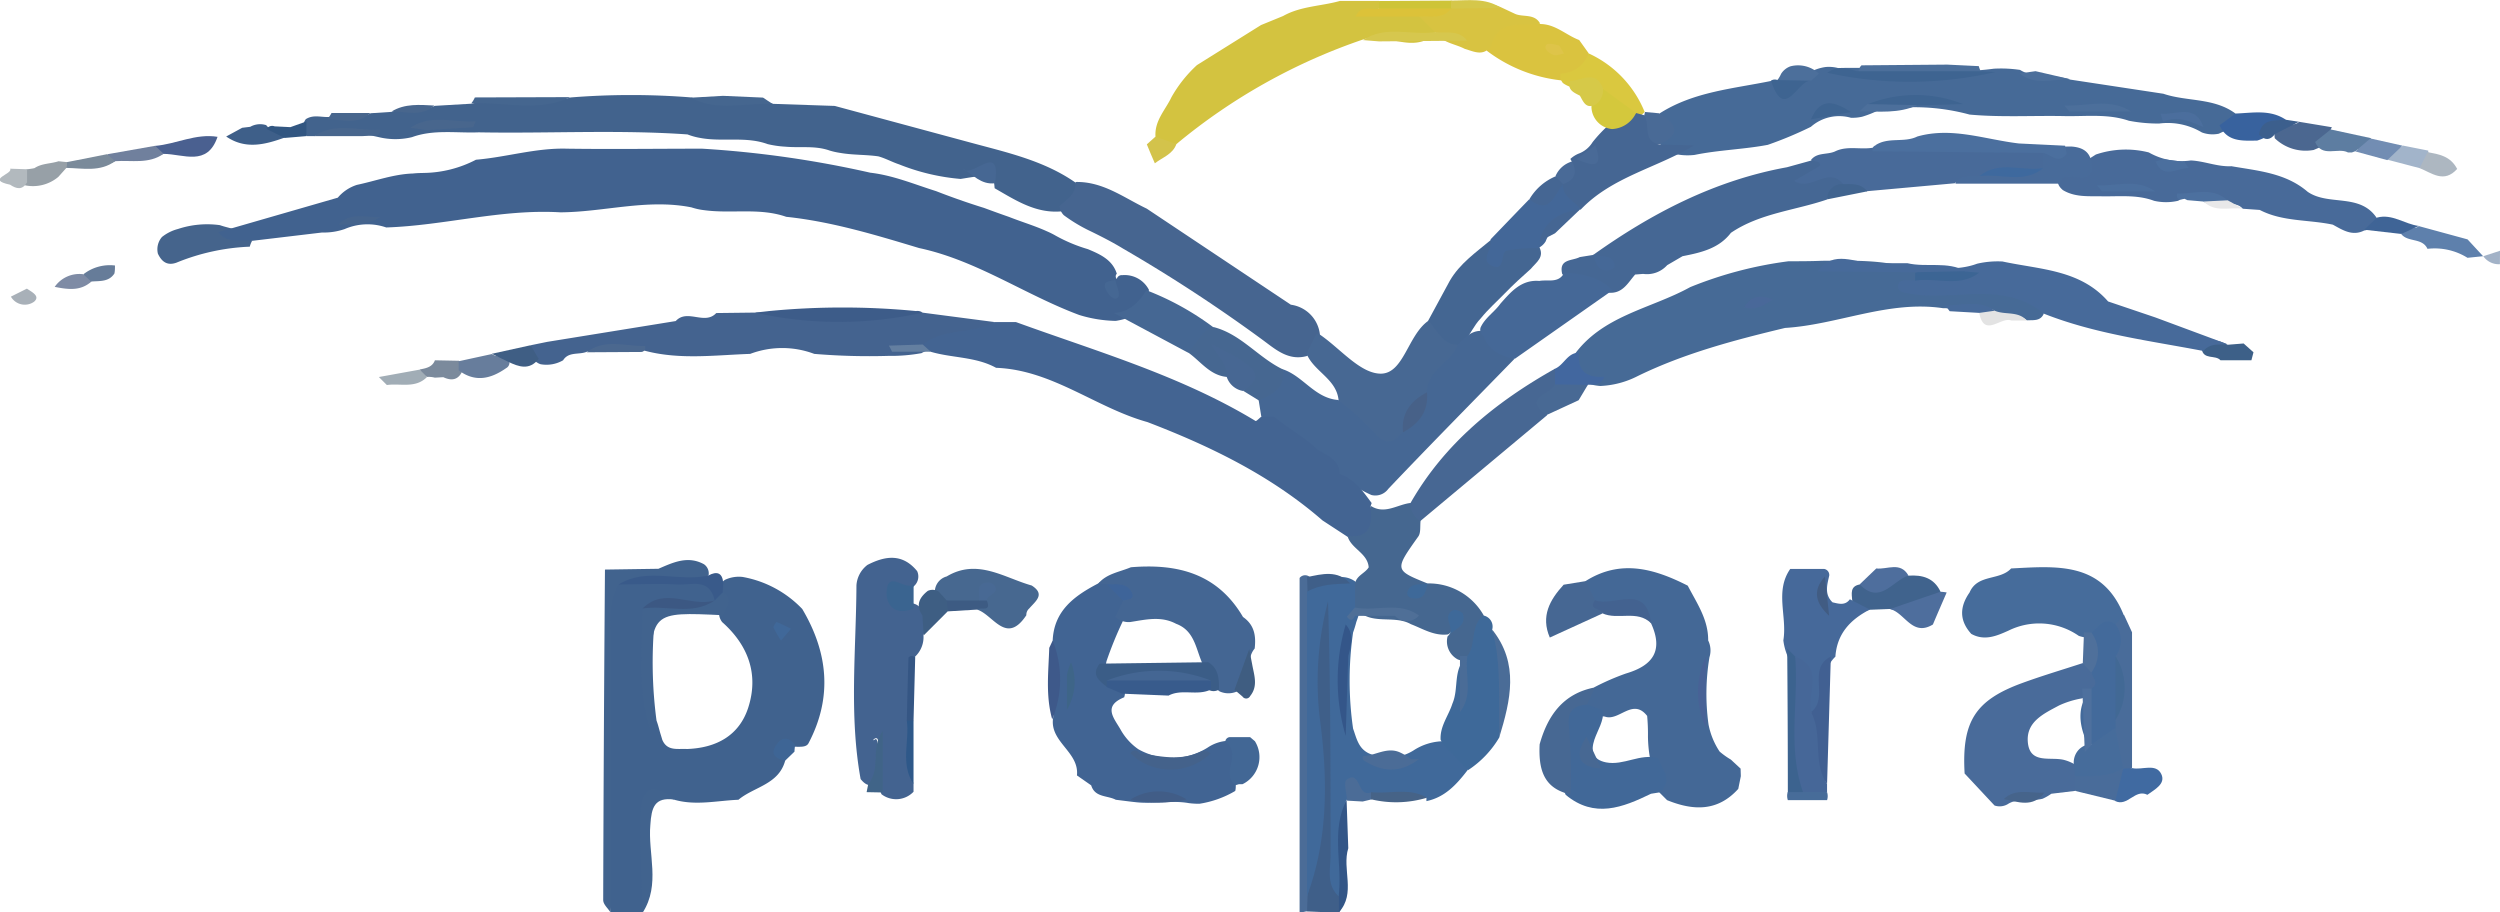 <svg xmlns="http://www.w3.org/2000/svg" viewBox="0 0 312.25 113.97"><defs><style>.cls-1{fill:#45648c;}.cls-2{fill:#486a99;}.cls-3{fill:#5e80ac;}.cls-4{fill:#3f6496;}.cls-5{fill:#3d6088;}.cls-6{fill:#496c9a;}.cls-7{fill:#406aa1;}.cls-8{fill:#4a6090;}.cls-9{fill:#3e5f89;}.cls-10{fill:#70809d;}.cls-11{fill:#7a8a9a;}.cls-12{fill:#97a0a7;}.cls-13{fill:#b2b9be;}.cls-14{fill:#42638d;}.cls-15{fill:#45668f;}.cls-16{fill:#325681;}.cls-17{fill:#48668d;}.cls-18{fill:#466590;}.cls-19{fill:#d3c34b;}.cls-20{fill:#a2b2c7;}.cls-21{fill:#466a97;}.cls-22{fill:#dac33f;}.cls-23{fill:#dac83f;}.cls-24{fill:#496a96;}.cls-25{fill:#3e6491;}.cls-26{fill:#4c6f9b;}.cls-27{fill:#38629e;}.cls-28{fill:#4b6790;}.cls-29{fill:#3c5f8d;}.cls-30{fill:#5d7da1;}.cls-31{fill:#a2b4ca;}.cls-32{fill:#728db3;}.cls-33{fill:#adb7c1;}.cls-34{fill:#d3c340;}.cls-35{fill:#d8c341;}.cls-36{fill:#cec438;}.cls-37{fill:#d5c74a;}.cls-38{fill:#667c99;}.cls-39{fill:#7e8ba5;}.cls-40{fill:#a8b0b8;}.cls-41{fill:#41628f;}.cls-42{fill:#476a9a;}.cls-43{fill:#4c709f;}.cls-44{fill:#e8e8e9;}.cls-45{fill:#486b9a;}.cls-46{fill:#4b6f9e;}.cls-47{fill:#466a96;}.cls-48{fill:#466c9b;}.cls-49{fill:#e3e3e3;}.cls-50{fill:#496b9a;}.cls-51{fill:#436a9b;}.cls-52{fill:#426995;}.cls-53{fill:#466793;}.cls-54{fill:#a1adb6;}.cls-55{fill:#7b8a9c;}.cls-56{fill:#40628e;}.cls-57{fill:#41638e;}.cls-58{fill:#d6c74e;}.cls-59{fill:#476893;}.cls-60{fill:#416493;}.cls-61{fill:#436390;}.cls-62{fill:#476890;}.cls-63{fill:#3e598a;}.cls-64{fill:#355684;}.cls-65{fill:#3e5e83;}.cls-66{fill:#2e5889;}.cls-67{fill:#3d5b83;}.cls-68{fill:#426795;}.cls-69{fill:#456693;}.cls-70{fill:#4b6e9d;}.cls-71{fill:#dec449;}.cls-72{fill:#d4c83c;}.cls-73{fill:#d6c948;}.cls-74{fill:#3f5f89;}.cls-75{fill:#4b6c97;}.cls-76{fill:#335687;}.cls-77{fill:#dcc239;}.cls-78{fill:#456793;}.cls-79{fill:#45648d;}.cls-80{fill:#44638f;}.cls-81{fill:#677d9c;}.cls-82{fill:#3f5e84;}.cls-83{fill:#3c6594;}.cls-84{fill:#456794;}.cls-85{fill:#41648f;}.cls-86{fill:#3e699e;}.cls-87{fill:#40638d;}.cls-88{fill:#4e6e9d;}.cls-89{fill:#42679f;}.cls-90{fill:#496899;}.cls-91{fill:#4f709b;}.cls-92{fill:#46699a;}.cls-93{fill:#4e709e;}.cls-94{fill:#46648b;}.cls-95{fill:#4b688f;}.cls-96{fill:#3e6595;}.cls-97{fill:#395a8a;}.cls-98{fill:#3c5883;}.cls-99{fill:#406899;}.cls-100{fill:#446692;}.cls-101{fill:#436798;}.cls-102{fill:#496a97;}.cls-103{fill:#466791;}.cls-104{fill:#476188;}.cls-105{fill:#436492;}.cls-106{fill:#446693;}.cls-107{fill:#3b5d87;}.cls-108{fill:#385b8c;}.cls-109{fill:#44628b;}.cls-110{fill:#3e6588;}.cls-111{fill:#415d87;}.cls-112{fill:#3e6499;}.cls-113{fill:#3a6490;}.cls-114{fill:#406488;}.cls-115{fill:#486994;}.cls-116{fill:#3f5d81;}.cls-117{fill:#446896;}.cls-118{fill:#40699a;}.cls-119{fill:#456790;}.cls-120{fill:#476793;}.cls-121{fill:#3e6999;}.cls-122{fill:#416898;}.cls-123{fill:#436290;}.cls-124{fill:#4a6c97;}.cls-125{fill:#466387;}.cls-126{fill:#3d5c89;}.cls-127{fill:#647fa0;}.cls-128{fill:#456897;}.cls-129{fill:#466798;}.cls-130{fill:#3c638f;}.cls-131{fill:#416092;}.cls-132{fill:#415c83;}.cls-133{fill:#476c99;}.cls-134{fill:#486296;}.cls-135{fill:#345689;}.cls-136{fill:#4f6f97;}</style></defs><g id="Capa_2" data-name="Capa 2"><g id="Capa_1-2" data-name="Capa 1"><path class="cls-1" d="M31.47,30.12a2.54,2.54,0,0,0-.27.69,27,27,0,0,0-9.17,2c-1.15.41-1.84-.13-2.31-1.13a2.35,2.35,0,0,1,.51-2.08,5.38,5.38,0,0,1,2-1,11.6,11.6,0,0,1,5.23-.48C28.89,28.63,30.53,28.66,31.47,30.12Z"/><path class="cls-2" d="M282.24,26.22l-2.13-.15c-.66-.8-1.72-.45-2.52-.86-1.84-.35-3.67-1.19-5.55-.13a6.65,6.65,0,0,1-3,0c-2.24-.84-4.58-.49-6.88-.57-1.54,0-3.11.08-4.51-.77-1.09-.93-.6-1.75.35-2.26a41.46,41.46,0,0,0,3.77-2.18,11.66,11.66,0,0,1,6.62-.26,8.19,8.19,0,0,0,5.25,1c1.71.08,3.33.81,5.07.72,3.33.58,6.78.84,9.51,3.19,2.62,1.82,6.59.11,8.67,3.33a1.85,1.85,0,0,1-1.6,1.51c-1.49.75-2.69-.06-3.92-.73C288.32,27.41,285.1,27.71,282.24,26.22Z"/><path class="cls-3" d="M310.14,32l-1.95.2a7.72,7.72,0,0,0-5-1.12c-.64-1.41-2.43-.79-3.27-1.84.39-1.07,1.56-.45,2.19-1l6.09,1.66Z"/><path class="cls-4" d="M302.11,28.22l-2.19,1-4.64-.53,1.6-1.51C298.79,26.66,300.34,28,302.11,28.22Z"/><path class="cls-5" d="M281.46,44c-.09.33-.18.66-.26,1L277.34,45c-.63-.73-2.15,0-2.35-1.44.89-1.44,2-1.15,3.24-.5l2-.16Z"/><path class="cls-6" d="M265.29,76.8l1,2.17q0,8.46,0,16.92a1.25,1.25,0,0,1-1.18.29,3.24,3.24,0,0,1-.86-1,9.92,9.92,0,0,1-1-4.44,7.15,7.15,0,0,1,.19-1.3,17,17,0,0,0,.15-7,16.63,16.63,0,0,1,.22-4.51A2,2,0,0,1,265.29,76.8Z"/><path class="cls-7" d="M265.21,96l1.12-.06c1.22.27,2.93-.65,3.61.73.6,1.23-.81,1.93-1.73,2.6-1.54-.78-2.47,1.52-4,.79C263,98.29,263.67,97,265.21,96Z"/><path class="cls-8" d="M27.17,17.09c-1.28,3.76-4.26,2.14-6.74,2.13-1,.38-1.26-.09-1.05-1C22,18,24.45,16.64,27.17,17.09Z"/><path class="cls-9" d="M35.54,17.19c-2.45.88-4.89,1.51-7.29-.14l2-1.09,1-.12a2.51,2.51,0,0,1,2-.21C33.86,16.44,35,16.43,35.54,17.19Z"/><path class="cls-10" d="M19.38,18.21l1.05,1c-1.86,1.31-4,.78-6,.92-1.06.57-1.13-.05-1-.87Z"/><path class="cls-11" d="M13.37,19.26l1,.87c-1.88,1.38-4,.88-6.1.84-.23-.19-.3-.36-.2-.51s.19-.21.28-.21Z"/><path class="cls-12" d="M8.37,20.25c0,.24,0,.48-.08.72l-1,1.12a4.92,4.92,0,0,1-4.19,1.05,1.46,1.46,0,0,1,.26-2A7.5,7.5,0,0,0,4.31,21c.9-.61,2-.53,3-.86Z"/><path class="cls-13" d="M3.38,21.14l0,1.64c-.59,1-1.33.82-2.12.29-3.13-.66.43-1.34,0-2Z"/><path class="cls-14" d="M39.3,17h-1a1.64,1.64,0,0,1-.1-2.12c1-.63,2-.18,3-.28,1.7-.21,3.48.47,5.11-.46l2.64-.17c1.7-.81,3.65.12,5.34-.75l4.61-.27c4.09-1,8.32.38,12.39-.78a94.65,94.65,0,0,1,15.06,0c3.34,1.1,6.88-.29,10.22.8l7.69.26,17,4.59c4.53,1.23,9.15,2.24,13.09,5,1.06,2-.15,2.89-1.77,3.58-3.21.29-5.75-1.4-8.35-2.89-.16-1.82-.16-1.82-4.25-1.16a26.66,26.66,0,0,1-7.68-1.82c-.88-.29-1.69-.75-2.59-1-1.57-.23-3.17-.15-4.75-.43a9.06,9.06,0,0,1-1.35-.3c-1.8-.64-3.68-.31-5.53-.48A12.51,12.51,0,0,1,95.88,18c-2.73-1-5.63-.25-8.41-.77a8.07,8.07,0,0,1-1.6-.44c-8.69-.61-17.39-.1-26.08-.26-2.78.11-5.61-.39-8.33.6a8.82,8.82,0,0,1-4.15,0C44.65,16.53,42,16.08,39.3,17Z"/><path class="cls-15" d="M71.24,12.13c-4,1.93-8.25.57-12.38.78a3.25,3.25,0,0,0,.45-.74Z"/><path class="cls-16" d="M36.27,15.88l2-.71V17l-2.72.23-2.26-1.12a.83.83,0,0,1,1-.33Z"/><path class="cls-17" d="M40.88,14.91a5.28,5.28,0,0,0,.53-.8h4.85C44.66,15.67,42.71,14.89,40.88,14.91Z"/><path class="cls-17" d="M54.24,13.18c-1.61,1.46-3.53.72-5.34.75C50.57,12.91,52.41,13.09,54.24,13.18Z"/><path class="cls-18" d="M143.23,26.06l18,12a4.21,4.21,0,0,1,3.65,4.09,3,3,0,0,1-1.66,2.32c-2.24.62-3.84-.77-5.4-1.93a192.46,192.46,0,0,0-17.52-11.47c-1.32-.81-2.7-1.51-4.09-2.19a19.87,19.87,0,0,1-3.34-2,1.88,1.88,0,0,1-.54-1.15c.92-.82,2.1-1.46,2-3C137.76,22.65,140.37,24.7,143.23,26.06Z"/><path class="cls-19" d="M146.93,18c-.46,1.28-1.74,1.65-2.69,2.4-.34-.79-.69-1.58-1-2.37l1.12-1C145.56,16.37,146.27,17.11,146.93,18Z"/><path class="cls-20" d="M312.24,33a2.37,2.37,0,0,1-2.08-1l2.09-.68Z"/><path class="cls-15" d="M96.52,13c-3.41-.21-6.93,1-10.22-.8l4-.23,5,.22Z"/><path class="cls-21" d="M258.56,9.94l11.65,1.77c2.93,1,6.3.47,9,2.47.25,1.62-1,2-2.08,2.52a3.83,3.83,0,0,1-2.12-.16,8.28,8.28,0,0,0-5.33-1.11,19.3,19.3,0,0,1-3.79-.35c-2.64-.9-5.36-.52-8.05-.58-3.95-.08-7.9.17-11.84-.19a26.22,26.22,0,0,0-11.42-.52,12.54,12.54,0,0,1-2,.79,5.5,5.5,0,0,1-1.4.13,5.35,5.35,0,0,0-5,1.13,47.74,47.74,0,0,1-5.38,2.25c-3,.57-6.13.64-9.15,1.26a7.46,7.46,0,0,1-3.68-.5c-1.35-1.4-.86-3.07-.66-4.7,4.27-2.72,9.22-3.07,14-4.06,2,1.59,3.1-.64,4.63-1a5.66,5.66,0,0,1,2.08-.72,4.55,4.55,0,0,1,1.56.13c6.49-.21,13,.95,19.45.08a16.23,16.23,0,0,1,3.27.15C254.18,9.9,256.5,9.24,258.56,9.94Z"/><path class="cls-22" d="M192.35,3c1.92,0,3.24,1.38,4.89,2l1.18,1.65c.56,2.32-1,3-2.75,3.45a18.68,18.68,0,0,1-9.95-3.75c-1.46-2.3-.13-3.33,1.9-3.65C189.17,2.47,190.83,2.2,192.35,3Z"/><path class="cls-23" d="M194.93,9.19a3.81,3.81,0,0,0,3.49-2.52,13.68,13.68,0,0,1,7,7.32l-.5.48a3.1,3.1,0,0,1-1.35.15C202,14.2,201,13,199.8,12c-1-1-2.22-.93-3.43-1.09a3.16,3.16,0,0,1-1.16-.54A1.33,1.33,0,0,1,194.93,9.19Z"/><path class="cls-24" d="M207.23,14.15c2.06,1.3,2.94,2.6,0,3.89-2.89-.06-2.77-1.65-1.86-3.65l.09-.4Z"/><path class="cls-25" d="M226.2,10.08c-1.66-.14-3.3,5.23-5,0A.82.82,0,0,1,222,10C223.45,9,224.85,8.73,226.2,10.08Z"/><path class="cls-26" d="M226.2,10.08,222,10a3.81,3.81,0,0,0,.46-.78,2.28,2.28,0,0,1,1.18-.94,3.8,3.8,0,0,1,3.55.92Z"/><path class="cls-27" d="M277.22,15.65l2-1.47c2.13-.07,4.3-.54,6.26.76a6.75,6.75,0,0,1-3.56,2.62C280.06,17.58,278.17,17.75,277.22,15.65Z"/><path class="cls-28" d="M287.15,15.21l4.1.68-.14.28c.31,1.7-1,2.07-2.13,2.56a5.55,5.55,0,0,1-4.86-1.46C283.74,14.55,286.31,16.15,287.15,15.21Z"/><path class="cls-29" d="M287.15,15.21l-3,1.53c-.64.83-1.3.81-2,.06.32-2,1.91-1.69,3.25-1.86Z"/><path class="cls-30" d="M289.16,17.73l1.95-1.56,5,1.08c.53,1.88-1.39.93-1.89,1.62l-.46.17-.5,0C292,18.37,290,19.75,289.16,17.73Z"/><path class="cls-31" d="M302.21,21l-4-1.05c-.51-1.81,1.36-1.08,1.9-1.77l3.18.63,0,.21C303.79,20.15,303,20.59,302.21,21Z"/><path class="cls-32" d="M300.07,18.19,298.17,20l-4-1.09,1.89-1.62Z"/><path class="cls-33" d="M302.21,21l1-2c1.4.27,2.84.47,3.69,2.1C305.25,22.94,303.73,21.6,302.21,21Z"/><path class="cls-34" d="M146.93,18l-2.61-.94c-.13-2,1.24-3.32,2-4.93a16.31,16.31,0,0,1,3.18-4l8-5L160.26,2C162.46.76,165,.78,167.35.12h4.89a.83.83,0,0,1,.26.74c-.05.26-.11.39-.15.36-.39-.54.21.51-.38.21-.43-.23-.45,0-.29,0,2-.28,4-.73,6,0,1,.77,2.45,1.34,1.34,3-2.8,2.23-5.87-.41-8.74.49A73.45,73.45,0,0,0,146.93,18Z"/><path class="cls-35" d="M179.23,4l-2-2c1-1.39,2.61-.75,3.85-1.31a5.54,5.54,0,0,1,1.4-.18c1.66.14,3.37-.34,5,.4l1.77.83c1,.43,2.42-.07,3.12,1.21-2.27.42-5.27-.74-6.12,2.8-1,1.35-2.16.68-3.31.35C181.7,5.45,180.11,5.36,179.23,4Z"/><path class="cls-26" d="M252.24,9.17l2-.28,4.33,1C256.43,9.86,254.18,10.75,252.24,9.17Z"/><path class="cls-36" d="M172.24,1.07V.13l9-.06c.35.22.47.44.35.66s-.23.34-.35.34h0A17.67,17.67,0,0,1,172.24,1.07Z"/><path class="cls-37" d="M181.23,1.07v-1c2.12,0,4.29-.38,6.23.91Z"/><path class="cls-26" d="M247.15,8.26a4.08,4.08,0,0,0,.26.69c-4.83,1.25-9.75.37-14.62.53-.75-.3-.84-.74-.29-1.32l10.71-.09Z"/><path class="cls-38" d="M14.36,33.16c0,.33,0,.67-.07,1-.69,1.06-1.81.92-2.84,1-1,.46-1.2-.06-1-.93A5.37,5.37,0,0,1,14.36,33.16Z"/><path class="cls-39" d="M10.4,34.25l1,.93c-1.34,1.17-2.82,1-4.57.65A3.76,3.76,0,0,1,10.4,34.25Z"/><path class="cls-40" d="M1.36,37.05l2-1c.6.42,1.72.93.89,1.64A2,2,0,0,1,1.36,37.05Z"/><path class="cls-41" d="M27.26,29l14.93-4.31a5.17,5.17,0,0,1,2.39-1.6c2.33-.49,4.59-1.34,7-1.42.45-.05.91-.06,1.37-.07a14.5,14.5,0,0,0,6.5-1.65c3.8-.32,7.5-1.49,11.35-1.38,5.64.08,11.27,0,16.9,0a130.5,130.5,0,0,1,21,3c2.86.33,5.5,1.45,8.21,2.3q3,1.17,6,2.1c1,.37,2.07.76,3.11,1.12,1.57.62,3.2,1.1,4.74,1.8a10.63,10.63,0,0,1,1.12.56,19.53,19.53,0,0,0,4,1.67c1.55.65,3.07,1.33,3.61,3.07a.47.47,0,0,0,0,.66.61.61,0,0,1,.66-.48,3.4,3.4,0,0,1,3.35,1.83c-.21,2.55-1.88,3.52-4.14,3.88a16.48,16.48,0,0,1-4.57-.74c-6.77-2.52-12.81-6.83-20-8.36-5.45-1.64-10.89-3.3-16.59-3.9-3.34-1.17-6.85-.36-10.25-.83a7.93,7.93,0,0,1-1.59-.35c-5.51-1.1-10.91.59-16.37.62-7.35-.44-14.47,1.65-21.75,1.89a7.16,7.16,0,0,0-5.19.2,7.92,7.92,0,0,1-2.82.43l-8.82,1.05C30,29.87,28.37,30.47,27.26,29Z"/><path class="cls-42" d="M263.3,37.65l5.91,2,9,3.34c-1,.09-2.18-.16-3,.85-6.72-1.29-13.56-2.13-20-4.69-5.22-1.05-10.53-.7-15.8-1.14-1.58-.13-3.27-.65-3.27-2.4,0-1.57,1.72-1.75,3-2,2.6-.24,5.26.28,7.79-.67a11.36,11.36,0,0,1,3.18-.28C254.84,33.68,259.82,33.67,263.3,37.65Z"/><path class="cls-43" d="M273.2,25l-.35-.17-.39.08c-.49,0-.66-.27-.52-.74,2.12.07,4.37-.87,6.26.85a2.66,2.66,0,0,1-3,.15Z"/><path class="cls-44" d="M275.24,25.17l3-.15,1.91,1.05C278.47,25.84,276.65,26.59,275.24,25.17Z"/><path class="cls-45" d="M257.24,22.94h-13c0-1.78,1.39-1.81,2.56-2.17,2.21-.34,4.51.34,6.67-.61a11.64,11.64,0,0,1,1.42-1.29,12,12,0,0,1,3.82-.57c1.21.09,2.19.49,2.49,1.82C262,24,257.65,20.72,257.24,22.94Z"/><path class="cls-46" d="M262.5,23.89a7,7,0,0,0-.58-.74c2.43.12,5-.88,7.25.76Z"/><path class="cls-46" d="M272.85,20.23q.24.39.51.75c-1.44,0-3.14,1.46-4.13-.8l1-.3Z"/><path class="cls-47" d="M239.22,35c-.78.08-2-.26-2.16.62s.93,1,1.77,1.1c4.92.8,10.11-1.2,14.86,1.37a18.3,18.3,0,0,1,1.59,1.06c-.41,1-1.32.81-2.12.86-1.34-1.06-2.94-.21-4.37-.59-1.89-1.32-4-.85-6.13-.93-6.81-1-13.09,2.06-19.71,2.47-6.28,1.51-12.53,3.15-18.38,6a11.23,11.23,0,0,1-4.71,1.25c-2.26-.2-3.7-1.16-3.37-3.71,3.56-5.1,9.66-5.9,14.62-8.64a49.3,49.3,0,0,1,12.29-3.23c1.4,0,2.79,0,4.19-.06,3.76,0,7.54-.18,11.19,1A1,1,0,0,1,239.22,35Z"/><path class="cls-48" d="M246,74c1-2.33,3.76-1.45,5.19-3,5.61-.28,11.36-.91,14.06,5.81L264.21,78c-1.51-.31-1.91,1.57-3.23,1.64a3.84,3.84,0,0,1-1.34-.22,8.65,8.65,0,0,0-8.77-.66c-1.45.65-3,1.34-4.66.41C244.66,77.46,244.79,75.73,246,74Z"/><path class="cls-49" d="M249.14,38.81c1.3.56,2.93,0,4,1.22l-1.94,0c-1.29-.52-3.41,2.27-4-1A1.49,1.49,0,0,1,249.14,38.81Z"/><path class="cls-50" d="M245.38,96.61c-.37-6.49,1.31-9.16,7.25-11.32,2.47-.9,5-1.65,7.51-2.47a2.52,2.52,0,0,1,1.75,1c.74,1.18.73,2.2-.61,2.94a6.86,6.86,0,0,1-1.31.48,11.3,11.3,0,0,0-2.79.87c-1.86,1-4.08,2-3.91,4.5.2,2.95,2.92,1.83,4.62,2.33a5.16,5.16,0,0,1,1.34.59,2.73,2.73,0,0,1,.7,1.25,2.4,2.4,0,0,1-.72,2l-3,.36a6.43,6.43,0,0,1-1.08.62c-1.39.37-2.9-.14-4.24.6a2,2,0,0,1-1.77.25C247.87,99.28,246.63,97.94,245.38,96.61Z"/><path class="cls-6" d="M259.21,98.79c0-.62,0-1.23,0-1.84a5.24,5.24,0,0,1,6-1h0c-.34,1.35-.67,2.71-1,4.06Z"/><path class="cls-51" d="M261.23,86c1-.68.11-1.33,0-2a19.92,19.92,0,0,1,0-5c.9-.64,1.53-2.06,3-1a3.36,3.36,0,0,1,0,4,13.8,13.8,0,0,1,0,8c0,.34,0,.68,0,1-.95,1.21-1.53,3.36-3.7,1.44C259.55,90.11,259.5,87.94,261.23,86Z"/><path class="cls-48" d="M261.26,92.94l2.92-2c.34,1.67.68,3.33,1,5-1.86,1.16-3.93,1-6,1l-.15-1.37a2.36,2.36,0,0,1,.5-1.81A2.25,2.25,0,0,1,261.26,92.94Z"/><path class="cls-52" d="M264.22,89.93q0-4,0-8A7.54,7.54,0,0,1,264.22,89.93Z"/><path class="cls-17" d="M46.92,16.92,45.27,17l-6,0c2.59-1.77,5.47-.63,8.21-.79A.61.61,0,0,1,46.92,16.92Z"/><path class="cls-53" d="M124.26,22.89c-1.72.21-2.75-1.07-4-1.85C121.18,22.54,125.18,17.4,124.26,22.89Z"/><path class="cls-17" d="M53.27,16.25l-2-.29c2.57-1.77,5.44-.6,8.16-.82a6.26,6.26,0,0,0-.32.75Z"/><path class="cls-54" d="M48.32,48.09l-1-1,5.08-.92a1.74,1.74,0,0,1,.92.93C51.89,48.55,50,47.85,48.32,48.09Z"/><path class="cls-55" d="M53.33,47.08l-.92-.93C53.17,46,54,45.87,54.32,45l0,0,3,.06a1.59,1.59,0,0,1,.42,1.31c-.52,1.11-1.35,1.22-2.37.74l-1.06.06A3,3,0,0,0,53.33,47.08Z"/><path class="cls-56" d="M98.07,95c-.81,3-3.89,3.26-5.84,4.89-2.67.11-5.34.76-8,0-2.51-1-3.58-.37-3.63,2.49-.07,3.88.8,7.79-.34,11.64h-4c-1.12-11-.26-22.13-.45-33.19,0-2.59-.73-5.32.8-7.77,4.29-1.23,8.58-2.66,12.83.09a3.35,3.35,0,0,1,.27,1.53c-1.87,3.17-5.83.19-7.93,2.68A55.21,55.21,0,0,0,82,90c.15.4.26.81.37,1.22s.24.79.35,1.18c.62,1.46,1.94,1.08,3.09,1.15,3.65-.13,6.52-1.67,7.65-5.18,1.33-4.15,0-7.78-3.26-10.67-1-1.29.28-2.76-.33-4.08a1.5,1.5,0,0,1,.68-1.2,4.08,4.08,0,0,1,2.2-.36,13.61,13.61,0,0,1,7.45,4c3.22,5.43,3.8,11,.81,16.72C100.44,94.05,97.47,92.09,98.07,95Z"/><path class="cls-57" d="M77.26,73c-1.09,1.8-1,3.78-1,5.77q0,17.61,0,35.2c-.32-.52-.92-1-.92-1.56q.06-20.64.22-41.27l6.68-.1c1.83-.79,3.66-1.67,5.68-.57a1.39,1.39,0,0,1,.58,1.41C84.89,73.5,80.9,71.48,77.26,73Z"/><path class="cls-57" d="M80.26,114c-.11-3.91-.35-7.83-.28-11.74,0-2.88.76-5.28,4.25-2.39-2.49-.35-2.86,1-3,3.15C80.9,106.63,82.54,110.47,80.26,114Z"/><path class="cls-58" d="M183.24,5.08l-11,.09-2-.16c2.82-1.9,6-.55,9-1C180.62,4.19,182.18,3.67,183.24,5.08Z"/><path class="cls-59" d="M167.19,50c-.25-2.69-3.1-3.59-4-5.83l1.2-2.44c.17,0,.37,0,.49.08,2.53,1.73,5,4.84,7.57,4.86,2.88,0,3.37-4.77,5.93-6.59,2.2-.15,2.91,1.69,4,3,.19,2.83-2.42,4.1-3.46,6.26a15.23,15.23,0,0,0-3.09,5.06c-1.14,2-2.68,2.37-4.44.87S167.66,52.47,167.19,50Z"/><path class="cls-60" d="M131.48,80c.16-3.73,2.71-5.57,5.65-7.11a1.33,1.33,0,0,1,1.23-.24,3.57,3.57,0,0,1,2.3,2.32,5,5,0,0,1-.44,2.66,47.2,47.2,0,0,0-2,4.9c-.33,1.15.34,1.81,1.19,2.38.69.57,1.35,1.15,1,2.18-2.79,1.14-1.18,2.69-.38,4.16a7.37,7.37,0,0,0,2.15,2.33,8.46,8.46,0,0,0,8.66-.21,5,5,0,0,1,2.63-.85c2.73,1.43,1.31,3.54.88,5.49,0,.26,0,.52-.07.78a12.55,12.55,0,0,1-4.47,1.6,9.89,9.89,0,0,1-1.33-.08c-2.15-.38-4.32.12-6.48-.1l-.64-.07-2-.25c-1.05-.56-2.6-.26-3.07-1.8l-1.78-1.24c.3-2.89-3.29-4.12-3-7A37.34,37.34,0,0,0,131.48,80Z"/><path class="cls-61" d="M114.1,97.89l0,1a3,3,0,0,1-4,.31c-1-2.24-.1-4.6-.42-6.61-.08-.93-1,.16-.42-.22.19-.14.28,0,.32.36a11.61,11.61,0,0,1-.09,4.32c-.36,1.34-1.21,1.25-2,.25-1.45-8-.56-16.12-.52-24.19a3.49,3.49,0,0,1,1.37-2.55c2.25-1.16,4.39-1.45,6.21.77a1.6,1.6,0,0,1-.65,2.06c-3.12,1.62-.43,1.65.58,2.14a2.59,2.59,0,0,1,1.21,1.66,5.14,5.14,0,0,1-.35,2.13A3.35,3.35,0,0,1,114.31,82c-1.19,2.7-.29,5.53-.57,8.29C113.93,92.85,113.34,95.4,114.1,97.89Z"/><path class="cls-62" d="M128.55,76a1.05,1.05,0,0,0-.36.84c-2.53,3.82-4.16-.13-6.18-.71,0-.64,1.44-.28.92-1.28-.71-.41-.57.77-1.15.62-1.14,0-2.25,0-3.37,0a1.58,1.58,0,0,1-1.62-1.19A2,2,0,0,1,118.24,72c3.83-2.29,7.14.15,10.62,1.13C130.6,74.24,129.34,75.08,128.55,76Z"/><path class="cls-63" d="M131.48,80a13.11,13.11,0,0,1-.06,9.85c-.84-3-.46-5.94-.37-8.93Z"/><path class="cls-64" d="M113.26,90c.06-2.62.12-5.24.21-7.85,0-.08.24-.21.38-.22a1.45,1.45,0,0,1,.46.15L114.1,90C113.82,90.42,113.54,90.45,113.26,90Z"/><path class="cls-65" d="M117.23,73.88l1,1.1a.8.8,0,0,1,.14,1.38l-3,3c-.06-.83-.11-1.66-.16-2.5-.88-1.26-.39-2.22.67-3.06A1.44,1.44,0,0,1,117.23,73.88Z"/><path class="cls-66" d="M113.26,90h.84v7.93C112.41,95.39,113.62,92.59,113.26,90Z"/><path class="cls-67" d="M118.39,76.36,118.25,75l4,0c.34-.48.67-.45,1,0,.66,1.55-.85.75-1.25,1.14Z"/><path class="cls-68" d="M153.56,92.07l2.58,0,.6.51a3.76,3.76,0,0,1-1.56,5.37h-.45l-.44.13c-1.74-1.46.49-3.57-.83-5.09-.38-.24-.48-.46-.33-.64A.6.6,0,0,1,153.56,92.07Z"/><path class="cls-69" d="M211.58,18.17c-4.64,2.81-10.24,3.91-14.14,8-1.49-.12-2.66-.64-2.85-2.34a2.68,2.68,0,0,1,.37-1.29,14.54,14.54,0,0,0,1.38-2.31l-.2-.38a3.49,3.49,0,0,1,1-.65,3.44,3.44,0,0,0,1.77-1.44A17.31,17.31,0,0,1,201,15.55c.93-.93,2.25-.94,3.36-1.43l1,.27c.78,1.14-.25,3.2,1.86,3.65Z"/><path class="cls-25" d="M231.94,8.9l15.47,0,1.81.1a47.7,47.7,0,0,1-21,.09C229.41,8.2,230.67,8.5,231.94,8.9Z"/><path class="cls-25" d="M245.19,13l-5.7.17a9.79,9.79,0,0,1-6.26-.13A16.06,16.06,0,0,1,245.19,13Z"/><path class="cls-26" d="M266.17,13.92h-7.72a8.67,8.67,0,0,0-.62-.74C260.62,13.29,263.52,12.23,266.17,13.92Z"/><path class="cls-26" d="M233.23,13l6.26.13c-2.33,1.08-4.81.78-7.26.78Z"/><path class="cls-25" d="M231.19,14l-5,.91C227.41,12,229.26,12.75,231.19,14Z"/><path class="cls-70" d="M270.17,15.2c-.1-.34-.21-.67-.32-1,1.89.23,4.33-1.34,5.36,1.66C273.59,15.19,272,14.39,270.17,15.2Z"/><path class="cls-71" d="M194.74,5.68l.6,1c-.44.08-.93.31-1.31.19s-.94-.54-1-.89C193,5.32,193.54,5.38,194.74,5.68Z"/><path class="cls-72" d="M204.34,14.12a3.5,3.5,0,0,1-3,2,2.85,2.85,0,0,1-2.57-2.81,2.71,2.71,0,0,1,1.45-2.21Z"/><path class="cls-73" d="M200.22,11.06a2.2,2.2,0,0,1-.94,2c-1.2.6-1.52-.36-1.95-1.11h0c-.75-.39-1.59-.71-1.24-1.83C197.56,10.07,199.32,8.66,200.22,11.06Z"/><path class="cls-74" d="M167.23,114l-4-.16a2.57,2.57,0,0,1-.19-2.58,129.56,129.56,0,0,0,.23-25.37,30.35,30.35,0,0,1,.82-9.9c.21-.94.61-2,1.9-1.82.88.16,1.18,1.06,1.38,1.88a20.59,20.59,0,0,1,.29,5c0,10.13.06,20.26-.24,30.39A2.61,2.61,0,0,1,167.23,114Z"/><path class="cls-75" d="M163.31,111.93l-.06,1.88-.46.1-.47,0q0-20.86,0-41.72a.87.87,0,0,1,1.49.18,5,5,0,0,1,.44,2.73C163,87.34,165.53,99.69,163.31,111.93Z"/><path class="cls-76" d="M168.19,99.94l.21,6c-.82,2.62,1,5.62-1.17,8v-2C167,107.89,165.2,103.72,168.19,99.94Z"/><path class="cls-77" d="M172.24,1.07h9c-1.06,1.4-2.61.88-4,1h-7.94C170.06.45,171.32,1.35,172.24,1.07Z"/><path class="cls-78" d="M148.3,44l-9.18-4.91c1.95-.1,3.11-1.31,4.06-2.84a34.65,34.65,0,0,1,8.36,4.62C151.05,42.5,150.65,44.25,148.3,44Z"/><path class="cls-78" d="M139.28,34.92c.16.76.69,1.82.38,2.19-.46.55-1.15-.24-1.44-.75-.73-1.28.37-1.23,1.13-1.4Z"/><path class="cls-79" d="M47.47,27.11c-1.6,1.06-3.42.92-5.2.95C43.76,26.41,45.7,27.22,47.47,27.11Z"/><path class="cls-80" d="M115.24,39.05l8.94,1.17c-2,3.82-6.2,2.26-9.09,3.89a21.23,21.23,0,0,1-4.14.34,81.58,81.58,0,0,1-9.25-.25,11.33,11.33,0,0,0-8,0c-4.32.15-8.64.74-12.92-.33a14.06,14.06,0,0,0-7.45.05c-1,.44-2.29-.05-3,1.08a4.14,4.14,0,0,1-2.82.49,1.87,1.87,0,0,1-1.17-2.38l2-.41,16.06-2.6c1.44-1.58,3.62.56,5.06-1l4.9-.06Q104.76,39,115.24,39.05Z"/><path class="cls-81" d="M57.29,46.25c0-.38,0-.75,0-1.13l4.14-.9c.64.46,1.55.14,2.14.76a.78.78,0,0,1-.35,1h0C61.32,47.31,59.36,47.81,57.29,46.25Z"/><path class="cls-82" d="M63.48,45.19l-2.06-1,4.86-1.07,1,1.71C66.12,46.29,64.81,45.82,63.48,45.19Z"/><path class="cls-83" d="M245.51,33.91l1.69.15c-2.47,1.9-5.33.56-8,1,0-.32,0-.65,0-1A9.86,9.86,0,0,1,245.51,33.91Z"/><path class="cls-42" d="M234.17,32.87l3.05,0,1,0c2.4.57,5-.28,7.3,1l-6.28.13-12.2-.1C229,31.08,231.74,32.92,234.17,32.87Z"/><path class="cls-84" d="M210.15,32l-1.92,1.12a3.39,3.39,0,0,1-3,1.09l-1,.08c-.88,1-1.55,2.4-3.26,2.27-2.09-.4-4.2-.79-5.85-2.33-.46-1.93,1.25-1.62,2.19-2.12l1.68-.27h0c7.35-5.24,15.22-9.32,24.2-10.95l3-.83c.74-.54,1.66-.75,1.94.28.36,1.35-1.17,1.25-1.79,1.81,1.36-.35,2.86-1.7,4.09.34,0,1.47-1.59,1.53-2.24,2.43-4,1.37-8.37,1.7-12,4.16C214.69,31.05,212.44,31.55,210.15,32Z"/><path class="cls-2" d="M230.22,23c-1.89-2.33-4.05,1-6.13-.41,1.13-.65,2.2-1.27,3.26-1.91,0,0-.07-.37-.17-.42a6.05,6.05,0,0,0-1-.26c.75-1,2-.64,3-1.08,1.74-.87,3.68,0,5.45-.66a49.36,49.36,0,0,1,20.53.8V21c-2.54,1.34-5.45-.36-8,1-1.07,0-2.2-.13-3,.89l-11.07,1C232.36,23.12,231,24,230.22,23Z"/><path class="cls-85" d="M230.22,23c1.07,0,2.2-.14,3,.9l-5,1A1.82,1.82,0,0,1,230.22,23Z"/><path class="cls-46" d="M255.21,19.1l-21.29-.21a.52.52,0,0,1,.42-.74l-.11,0c1.6-1.08,3.59-.28,5.24-1.1,4.34-1.23,8.48.38,12.7.87l5.76.28c.07.34.13.68.2,1C257.1,20.57,256.17,19.29,255.21,19.1Z"/><path class="cls-86" d="M247.22,22c2.46-2,5.34-.58,8-1C252.75,23,249.88,21.63,247.22,22Z"/><path class="cls-87" d="M231.34,75c-.06-.85-.29-1.77.93-2,2.09-.07,3.95-1.41,6.1-1.1,1.73-.12,3.19.28,4,2-1.35,2.9-3.7,2.9-6.3,2.16l-2.52.1C232.4,76.56,231.76,76,231.34,75Z"/><path class="cls-88" d="M243.14,74c-.57,1.32-1.15,2.64-1.72,4-2.59,1.57-3.5-1.48-5.36-1.93l6.3-2.16A5.26,5.26,0,0,1,243.14,74Z"/><path class="cls-88" d="M238.37,71.89c-2,.62-3.53,3.72-6.1,1.1L234.35,71C235.73,71.16,237.35,70.1,238.37,71.89Z"/><path class="cls-42" d="M243.51,38.87a8.7,8.7,0,0,0-.59-.74c2.09.09,4.28-.75,6.22.68l-1.93.27Z"/><path class="cls-89" d="M194.22,46.05c1.14-.48,1.54-2,3-2-.23,2.34,1,3.16,3.15,3-.36,1-1.17,1-2,1-1.31.69-2.64,1.21-4.07.31A1.66,1.66,0,0,1,194.22,46.05Z"/><path class="cls-90" d="M221.4,37.39c-1.12.79-2.11,1.41-3.55,1C218.75,36.88,219.9,36.83,221.4,37.39Z"/><path class="cls-91" d="M261.21,79a4.2,4.2,0,0,1,0,5l-1.07-1.15.15-3.86Z"/><path class="cls-92" d="M231.34,75l2.2,1.13c-2.42,1.25-4.1,3-4.3,5.89a3.92,3.92,0,0,0-.84,1.14c-1,1.87,1.67,5.2-2.32,5.9-1.92-1.85-.6-5-2.66-6.78a7.17,7.17,0,0,1-.68-2.3c.5-3-1.09-6.11.86-8.92l4.23,0a.76.76,0,0,1,.64.84c-.26,1.16-.62,2.33.41,3.33.78.18,1.57.44,2.17-.38Z"/><path class="cls-93" d="M260.39,93.93c-.1-2.64-.21-5.28-.31-7.92l1.15,0,0,7Z"/><path class="cls-94" d="M255.36,99c-1.44,1.93-3.3,1.16-5.1.81C251.78,98.38,253.63,99.12,255.36,99Z"/><path class="cls-95" d="M73.28,44c2.26-1.75,4.82-.72,7.27-.79a.54.54,0,0,1-.41.75v0Z"/><path class="cls-96" d="M99.31,93.05a7.53,7.53,0,0,0-.08.83L98.07,95c-1.13-.22-1.95-.74-1.12-1.94C97.62,92,98.54,92,99.31,93.05Z"/><path class="cls-57" d="M90.29,76.84c-9-.43-9-.43-9,8.6,0,1.82-.11,3.64-.16,5.46C79.61,86,80.15,81,80.27,76c2.87-1.48,6.12.47,9-1h0c.35-.32.38-1,1-1C91.73,74.92,90.65,75.88,90.29,76.84Z"/><path class="cls-97" d="M90.26,74l-1,1c-.63-2.91-3-1.87-4.73-2-2.41-.14-4.84,0-7.27,0,3.56-2.21,7.55-.25,11.24-1.13,1-.54,1.73-.37,1.83.93Z"/><path class="cls-98" d="M89.26,75c-2.82,1.92-6,.54-9,1C83,73.21,86.33,75.9,89.26,75Z"/><path class="cls-99" d="M98.8,78.53,97.55,80a12.92,12.92,0,0,1-.93-1.61c-.06-.16.34-.72.38-.7C97.59,77.93,98.16,78.22,98.8,78.53Z"/><path class="cls-100" d="M182.13,43.07c-2.08,0-2.58-1.92-3.76-3l2.71-5c1.25-2.16,3.26-3.54,5.12-5.09,1.79,1.77,4.22-1.38,6,.77.78,1.36-.32,2-1,2.83-1.13,1-2.22,2-3.25,3.06s-2.1,2-3,3.12c-.88.9-1.34,2.11-2.16,3Z"/><path class="cls-101" d="M192.07,31a17.32,17.32,0,0,0-3.9.31c-.8.23-.1,2.84-2,1.8-1.23-.68.27-2.11,0-3.21,1.61-1.67,3.21-3.34,4.82-5,1.77.2,2.34-2.3,4.21-1.89-.06,1.61,1.5,2.08,2.21,3.14l-.07,0c-1.77,1-3.52,2-4.29,4A2.11,2.11,0,0,1,192.07,31Z"/><path class="cls-69" d="M195.23,23c-1.12,1.26-1.6,3.95-4.21,1.89a6.87,6.87,0,0,1,3.26-2.86c.89-.24,1.25,0,.95,1Z"/><path class="cls-102" d="M195.23,23l-.95-1a3.21,3.21,0,0,1,2.06-1.83C197.08,21.61,196.63,22.51,195.23,23Z"/><path class="cls-84" d="M189.17,44.81c-5.27,5.41-10.58,10.78-15.78,16.26a2,2,0,0,1-2.09.76c-1.53-.66-2.87-1.67-4.36-2.41a42.63,42.63,0,0,1-3.28-3,7.21,7.21,0,0,0-4.57-3.2A3.44,3.44,0,0,1,157.53,52l-.32-2c.38-1.78,1.9-2.68,3-3.88,2.56.84,4,3.63,6.95,3.84a45,45,0,0,1,4.62,4.19c1.41,1.63,2.36,1,3.44-.18,1.06-1.62,1.94-3.35,3-5,.05-2.8,3.06-3.67,3.9-6l.15-.1c.85-.87,1.71-1.72,3.08-1.51C186.72,42.47,187.83,43.77,189.17,44.81Z"/><path class="cls-103" d="M160.24,46.14c.32,2.33-1.32,3.13-3,3.88l-1.92-1.18c1.23-2.33-1.25-2.78-2.18-4.57,0-.15-.25.93.35.65.16-.07.17.08.24.42a1.77,1.77,0,0,1-.48,1.74c-2.17-.19-3.31-2-4.92-3.1,1.2-.91,1.59-2.67,3.24-3.13C155,41.72,157.16,44.67,160.24,46.14Z"/><path class="cls-104" d="M178.23,49c.23,2.38-1,3.92-3,5C175,51.6,176.2,50.05,178.23,49Z"/><path class="cls-105" d="M165.18,65c-6.44-5.6-14-9.27-21.86-12.28-6.47-1.8-11.89-6.52-18.91-6.78-2.54-1.4-5.46-1.21-8.15-2a2.32,2.32,0,0,1-1-.9c2.61-2.12,6.15-1.25,8.93-2.81l2.71,0c10.15,3.69,20.58,6.69,29.92,12.35.09.06.47-.35.72-.54l1.59,0c1.73,1.46,3.77,2.5,5.4,4.09,1.21.77,2.77,1.23,2.79,3.08,1.87.61,2.91,2.15,4,3.62l-.14.42c1.26,3.79.8,4.39-2.88,3.79Z"/><path class="cls-106" d="M141.25,70.85c5.79-.48,10.81.76,14,6.21,1.44,1,1.64,2.38,1.46,3.94-1.31,1.55-.1,4.14-2.2,5.36a2.65,2.65,0,0,1-2.17,0c-1.08-.72-1.37-1.94-1.91-3-1.07-1.89-1-4.51-3.54-5.45-1.87-1-3.79-.52-5.71-.22a2.39,2.39,0,0,1-1.87-.65l1-2.08c-.05-1.28-1.32-1.32-2-2l-1.13-.07C138.2,71.65,139.82,71.45,141.25,70.85Z"/><path class="cls-107" d="M137.36,82.89l13.56-.18c1.31.8,1.33,2.1,1.34,3.41a1.28,1.28,0,0,1-1.23.08l-1.17-.58c-3.48-.6-7-.1-10.48-.47a4.55,4.55,0,0,0-1.13.65C137.27,85,136.25,84.29,137.36,82.89Z"/><path class="cls-108" d="M151.24,85v1.12c-1.68.84-3.62-.13-5.29.76l-5.79-.24-1.92-.81V85A35.67,35.67,0,0,1,151.24,85Z"/><path class="cls-109" d="M142.25,94a.52.52,0,0,0,.63.14c2.36.43,4.72.83,7-.21a1.19,1.19,0,0,1,1.32.17,7.18,7.18,0,0,1-10,0A.6.6,0,0,1,142.25,94Z"/><path class="cls-110" d="M133.26,88.65c0-1.45,0-2.89,0-4.34a7.29,7.29,0,0,1,.51-1.6A6.81,6.81,0,0,1,133.26,88.65Z"/><path class="cls-111" d="M148.21,99.85a15.81,15.81,0,0,1-7,0A6.58,6.58,0,0,1,148.21,99.85Z"/><path class="cls-112" d="M138.26,73c1.13,0,2.48-.28,3.1,1,.44.87-.52.91-1.11,1Z"/><path class="cls-113" d="M114.11,73c0,1,0,2,0,3-2.34,1-3.55-.45-3.36-2.3C111,71.24,113.07,73.81,114.11,73Z"/><path class="cls-114" d="M108.24,98.94c.07-.35.13-.69.2-1,1.67-2,.21-4.48,1.81-6.64v7.68Z"/><path class="cls-115" d="M123.26,75h-1c.19-.83-.5-2.09,1.06-2.25a1.09,1.09,0,0,1,.88.37C124.9,74.17,123.33,74.2,123.26,75Z"/><path class="cls-116" d="M155.19,87l-1-.85c.61-1.7,1.23-3.39,1.84-5.08L156.4,83c.24,1.34.76,2.69-.26,3.94A.55.55,0,0,1,155.19,87Z"/><path class="cls-69" d="M194.22,29.14l-1.95,1c.66-2.65,2.64-3.64,5.1-4Z"/><path class="cls-102" d="M196.92,19.89l2.33-1.75C200.42,21.29,198.69,20.62,196.92,19.89Z"/><path class="cls-117" d="M217.43,96.94l-.32,1.59c-2.58,2.86-5.64,2.73-8.89,1.41l-1-1a40.6,40.6,0,0,1-1.15-4.33,16.45,16.45,0,0,1-.24-2.61,24.62,24.62,0,0,0-.1-2.58c-1.8-2.32-3.53.73-5.29.08a3.56,3.56,0,0,1-2.43-1.34c-.45-1.18.59-1.63,1.14-2.33a30.15,30.15,0,0,1,3.93-1.71c3.4-1,4.69-2.88,3.14-6.26s-5.16-1-7.4-2.49c-.81-.77-1.36-1.61-.8-2.78,4.39-2.79,8.61-1.56,12.78.56,1.13,2.18,2.58,4.23,2.55,6.84a2.83,2.83,0,0,1,.16,2.1,28,28,0,0,0-.12,8.37,9.24,9.24,0,0,0,1.39,3.41,9.63,9.63,0,0,0,1.4,1L217.4,96Z"/><path class="cls-118" d="M168.19,99.94c-2,3.86-.48,8-1,12-1.57-1.49-1-3.42-1-5.17,0-10.55,0-21.1-.32-31.66a39.38,39.38,0,0,0-1.05,14.43c1,7.4,1.15,15.09-1.58,22.4q0-19,0-38c.94-2.13,2.8-2,4.65-1.85a2.89,2.89,0,0,1,1.42.57,3.5,3.5,0,0,1,.71,2.89,14.66,14.66,0,0,1-.62,2.15A13.82,13.82,0,0,1,169,79,42,42,0,0,0,169,91c.42,1.17.65,2.45,1.94,3.08a5.9,5.9,0,0,0,5.59-.34,7,7,0,0,1,4-1.16c1.64.65,3.28,1.3,2.78,3.6-1.36,1.77-2.82,3.4-5.15,3.88l0-.42c-2.11-.4-4.24-.11-6.35-.2-1.11.83-2.71-1.69-3.62.53Z"/><path class="cls-119" d="M169.25,75.86l0-3c.21-1,1.23-1.24,1.7-2-.14-1.8-2.2-2.31-2.64-3.9,3,.27,3.08-1.65,2.88-3.79,1.75,1.15,3.34-.17,5-.35,1,.44,1.12,1.33,1.24,2.24-.08.65.05,1.46-.28,1.94-3,4.22-3,4.2,1.21,5.9a3.85,3.85,0,0,1-.75.65,4.15,4.15,0,0,0,.71-.68,7.86,7.86,0,0,1,7,4c-.16,2,.19,4.25-1.89,5.65a2.79,2.79,0,0,1-1.34-.15,2.55,2.55,0,0,1-1.29-2.88c.29-.26.44-.68.86-.84-.45,0-.47.53-.88.6-1.72.17-3.09-.73-4.56-1.29C174,76.7,171.05,78.27,169.25,75.86Z"/><path class="cls-120" d="M177.41,65.07a2.5,2.5,0,0,1-1.24-2.24c4.27-7.47,10.69-12.64,18.05-16.78,0,.65,0,1.3,0,2,.54,1.52-.93,2.49-1,3.82Z"/><path class="cls-121" d="M183.23,82c1.21-1.5.34-3.83,2.06-5.12a1.41,1.41,0,0,1,1.08,1.78c2.28,4.35,1.43,8.9.9,13.43a12.43,12.43,0,0,1-3.92,4.11L180.24,93c-.1-.21-.2-.41-.31-.61-.09-1.7,1-3,1.48-4.52C182.25,85.94,181.41,83.54,183.23,82Z"/><path class="cls-122" d="M198.23,88l2,.7c.11,1.37-.68,2.47-1.09,3.68-.48,1.45-.22,2.5,1.45,2.84,2.23.44,4.28-1.17,6.52-.52.47,1.41,1.93,2.77.16,4.27l-1.06.17c-3.54,1.72-7.07,3.12-10.66.13-1.16-2.65-.92-5.45-.8-8.21C194.84,88.91,195.32,87,198.23,88Z"/><path class="cls-59" d="M198.23,88c-1.77.16-2.52.82-2.26,2.87a74.87,74.87,0,0,1,.19,8.35c-3.47-.74-4-3.28-3.86-6.25,1-3.59,2.93-6.35,6.89-7.11Z"/><path class="cls-53" d="M198.06,72.58,199.23,75c0,.69,1.31.69.9,1.63l-6.56,3c-1.15-2.67,0-4.71,1.73-6.6Z"/><path class="cls-115" d="M193.18,51.83c-3.15-2.23.61-2.57,1-3.82l4.14.06c-.38.64-.76,1.28-1.15,1.92Z"/><path class="cls-123" d="M200.13,76.6c-.11-.65-1.84-.4-.9-1.63,2.37.89,6.39-2.24,7,2.88C204.48,76.12,202.07,77.5,200.13,76.6Z"/><path class="cls-124" d="M187.27,92.06c-.15-4.49.32-9-.9-13.43C189.78,82.9,188.66,87.47,187.27,92.06Z"/><path class="cls-74" d="M163.25,72.08c1.89-.39,3.81-.92,5.39.79-1.83.08-3.67.07-5.33,1Z"/><path class="cls-75" d="M168.25,100c-.05-.9-.47-2.31-.07-2.61,1.78-1.31,1.35,2.25,3,1.59.35.19.47.39.36.59s-.22.3-.34.3l-1,.24Z"/><path class="cls-125" d="M171.24,99.83c0-.29,0-.59,0-.89,2.33.26,4.77-.61,7,.69A13.33,13.33,0,0,1,171.24,99.83Z"/><path class="cls-126" d="M115.24,39.05a47.93,47.93,0,0,1-20.95,0l1.77-.2a95.34,95.34,0,0,1,18.35,0A1.1,1.1,0,0,1,115.24,39.05Z"/><path class="cls-120" d="M153.22,47.08c.13-1.6-1.19-2.6-1.92-4.09,6,2.94,6.66,3.89,4,5.85A2.6,2.6,0,0,1,153.22,47.08Z"/><path class="cls-127" d="M111.41,43.93a6.06,6.06,0,0,0-.39-.76l4.23-.14,1,.9Z"/><path class="cls-128" d="M192.26,35.09c1.09-.21,2.44.35,3.13-1.06,2.19.18,4.34.5,6,2.23l-12.18,8.55c-1.74-.31-3.22-1-3.88-2.78a1,1,0,0,1-.41-1.11c.55-1.23,1.72-1.92,2.49-3C188.69,36.48,190,34.9,192.26,35.09Z"/><path class="cls-128" d="M199,31.82c.89.31,2.1-.09,2.6,1,.25.57-.24.91-.78.94-1.36.07-1.5-1-1.84-2l.16.19Z"/><path class="cls-129" d="M228.2,97.94l0,1a3,3,0,0,1-3.41,0c-1.91-5.59-1-11.26-.52-16.93,3.67,1.48,1.31,4.67,2,7C229,91.49,226.77,95.11,228.2,97.94Z"/><path class="cls-130" d="M224.22,82c.45,5.65-1,11.41,1,17a1.25,1.25,0,0,1-1.92,0q0-9-.08-18Z"/><path class="cls-131" d="M228.2,97.94c-1.87-2.73-.48-6.18-2-9,2.34-1.78-.57-5.41,2.47-6.94Q228.45,90,228.2,97.94Z"/><path class="cls-132" d="M227.94,72c.17,1.64.35,3.28.52,4.92C226.86,75.43,226.26,73.84,227.94,72Z"/><path class="cls-133" d="M223.28,98.94l1.92,0,3,0a1.62,1.62,0,0,1,0,1H223.3A1.74,1.74,0,0,1,223.28,98.94Z"/><path class="cls-106" d="M151.24,85h-13A17.86,17.86,0,0,1,151.24,85Z"/><path class="cls-134" d="M213.06,82q0,4.44,0,8.88A10.6,10.6,0,0,1,213.06,82Z"/><path class="cls-135" d="M168.4,81.92c-.11,3.33-.22,6.65-.32,10a24.6,24.6,0,0,1,0-13.92C169.18,79.22,168.75,80.57,168.4,81.92Z"/><path class="cls-136" d="M174.23,76.92l-5,0c-.27.63-.6.66-1,.1l1-1.14c2.64.53,5.52-.81,8,1A2,2,0,0,1,174.23,76.92Z"/><path class="cls-75" d="M176.22,94.81l1,0c-2.31,1.8-4.64,1.65-7,.09l0-.45c1.55-.06,3-1.2,4.62-.48A6.67,6.67,0,0,1,176.22,94.81Z"/><path class="cls-124" d="M182.35,88.93c0-2.32,0-4.65,0-7h.92C182.93,84.29,184.05,86.79,182.35,88.93Z"/><path class="cls-121" d="M181.07,79.2c.5-1-1-2.24.45-3a1.28,1.28,0,0,1,1.18.45c.48,1.44-.82,1.87-1.63,2.56Z"/><path class="cls-121" d="M178.3,72.88c-.21,1-.39,2-1.72,1.86-.52,0-1-.38-.76-.93.49-1.12,1.63-.72,2.52-.9Z"/><path class="cls-59" d="M198.15,92,200,96C197,95.77,196.68,94.29,198.15,92Z"/></g></g></svg>